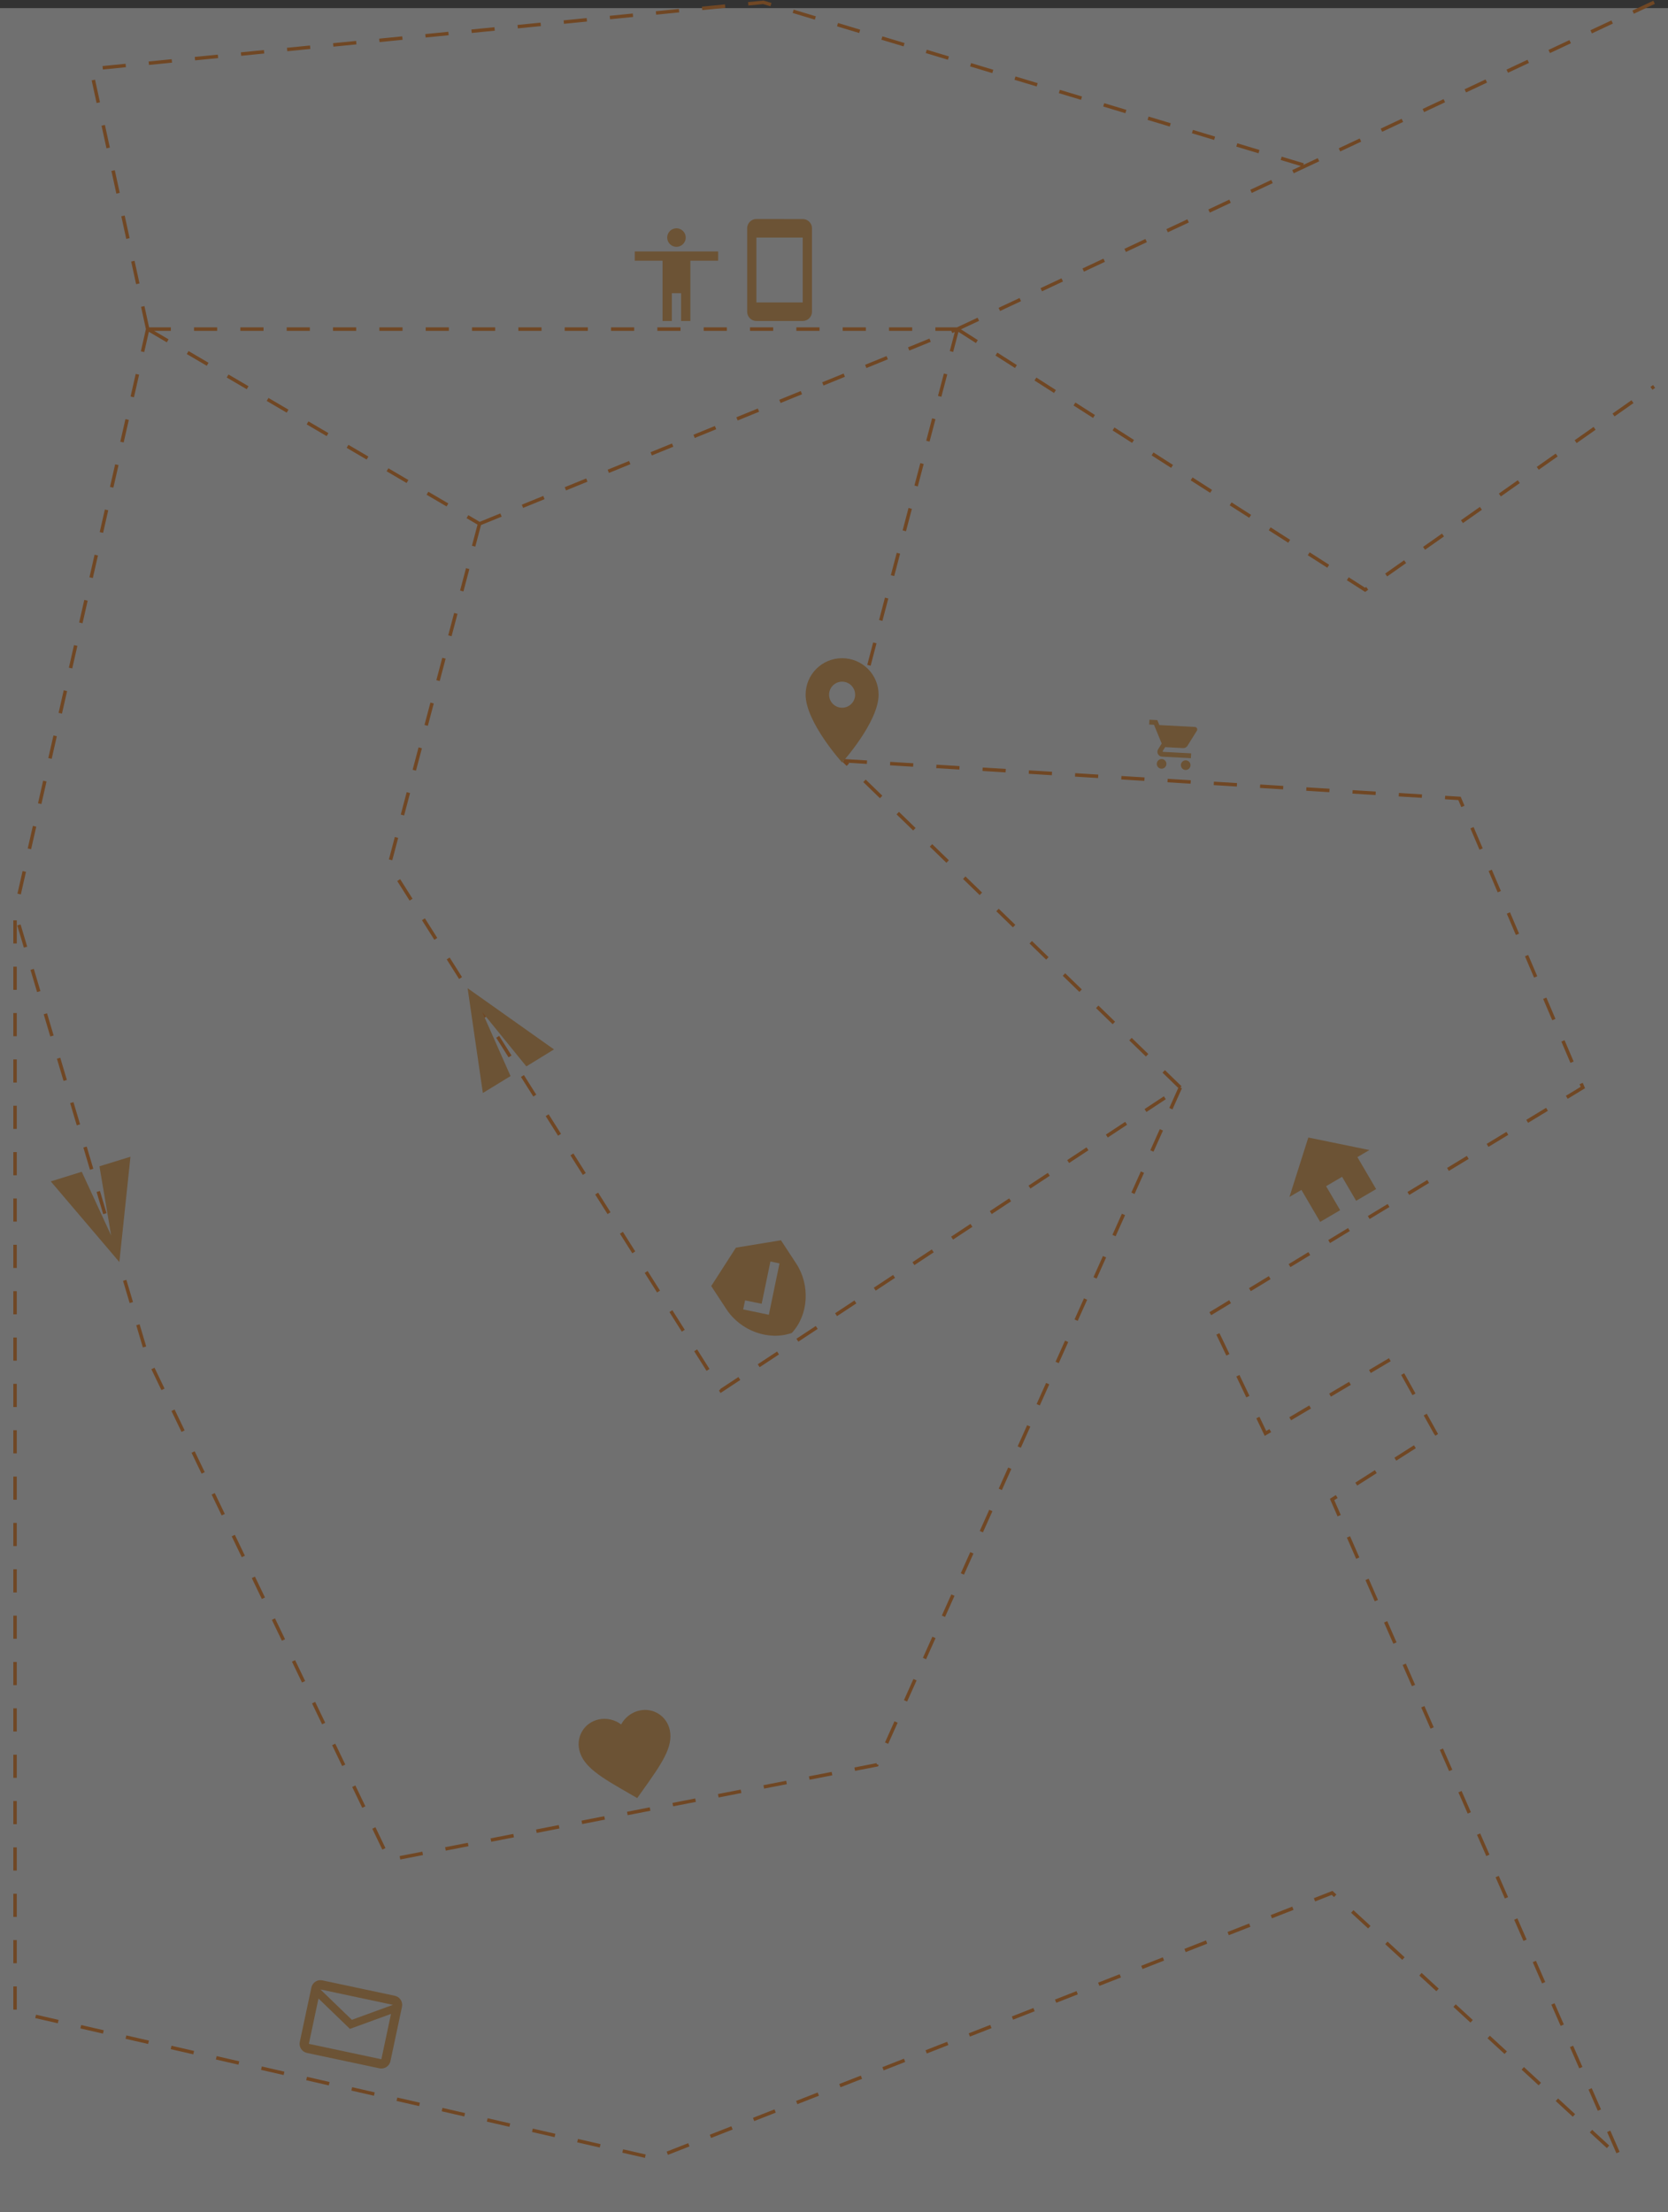 <svg width="1440" height="1909" viewBox="0 0 1440 1909" fill="none" xmlns="http://www.w3.org/2000/svg">
<rect x="0" y="0" width="1440" height="1909" fill="#333333" stroke="none"/>
<g opacity="0.3">
<rect y="7" width="1440" height="1902" fill="white"/>
<path d="M127.5 284L414 452M127.5 284H826.5M127.5 284L13 787M127.5 284L78.5 59.5L659 2L1127.25 143M414 452L826.5 284M414 452L336 746.5L622.5 1200L1019 938.5M826.5 284L1178.5 509L1428 333.5M826.5 284L728.5 656.5M826.5 284L1127.25 143M1019 938.5L728.5 656.5M1019 938.5L757 1523L336 1605L127.5 1171.5L13 787M728.5 656.5L1260 689L1366.5 938.5L1043.5 1134.5L1092.5 1237L1203 1171.5L1239.5 1237L1150 1294L1399 1862.5L1150 1633.5L565 1862.5L13 1736V787M1428 2L1127.25 143" stroke="#FF7500" stroke-width="3" stroke-dasharray="20 20"/>
<g clip-path="url(#clip0_1_797)">
<path d="M584 197C588.4 197 592 200.6 592 205C592 209.4 588.4 213 584 213C579.6 213 576 209.4 576 205C576 200.6 579.6 197 584 197ZM620 225H596V277H588V253H580V277H572V225H548V217H620V225Z" fill="#F29D38"/>
</g>
<g clip-path="url(#clip1_1_797)">
<path d="M550.101 1551.67L543.309 1547.75C519.2 1533.89 503.287 1524.75 500.064 1509.98C497.438 1497.94 504.832 1486.42 516.869 1483.79C523.669 1482.31 530.886 1484.05 536.237 1488.12C539.405 1482.19 545.241 1477.6 552.041 1476.12C564.078 1473.49 575.599 1480.89 578.225 1492.92C581.448 1507.7 570.787 1522.63 554.651 1545.31L550.101 1551.67Z" fill="#F29D38"/>
</g>
<g clip-path="url(#clip2_1_797)">
<path d="M1156.97 1044.34L1144.83 1023.63L1158.63 1015.54L1170.77 1036.24L1188.02 1026.13L1171.84 998.524L1182.19 992.455L1129.48 981.627L1113.18 1032.91L1123.53 1026.84L1139.71 1054.45L1156.97 1044.34Z" fill="#F29D38"/>
</g>
<g clip-path="url(#clip3_1_797)">
<path d="M727 568C709.585 568 695.5 582.085 695.5 599.5C695.5 623.125 727 658 727 658C727 658 758.5 623.125 758.5 599.5C758.5 582.085 744.415 568 727 568ZM727 610.75C720.79 610.75 715.75 605.71 715.75 599.5C715.75 593.29 720.79 588.25 727 588.25C733.21 588.25 738.25 593.29 738.25 599.5C738.25 605.71 733.21 610.75 727 610.75Z" fill="#F29D38"/>
</g>
<path d="M1003.04 655.031C1000.75 654.909 998.796 656.683 998.674 658.971C998.552 661.259 1000.3 663.23 1002.59 663.352C1004.88 663.474 1006.85 661.701 1006.97 659.413C1007.1 657.124 1005.32 655.152 1003.04 655.031ZM992.325 621.08L992.104 625.241L996.265 625.462L1002.91 641.651L999.834 646.598C999.47 647.163 999.246 647.84 999.207 648.568C999.085 650.856 1000.86 652.828 1003.15 652.95L1028.11 654.279L1028.33 650.119L1004.24 648.836C1003.95 648.82 1003.73 648.579 1003.75 648.288L1003.82 648.042L1005.88 644.75L1021.38 645.576C1022.94 645.659 1024.36 644.879 1025.13 643.627L1033.3 630.521C1033.48 630.239 1033.58 629.89 1033.6 629.536C1033.66 628.392 1032.78 627.406 1031.63 627.345L1000.86 625.707L999.128 621.442L992.325 621.08ZM1023.84 656.138C1021.55 656.016 1019.6 657.79 1019.48 660.079C1019.36 662.367 1021.11 664.338 1023.4 664.46C1025.68 664.582 1027.66 662.809 1027.78 660.52C1027.9 658.232 1026.13 656.26 1023.84 656.138Z" fill="#F29D38"/>
<g clip-path="url(#clip4_1_797)">
<path d="M635.321 1076.69L614.007 1109.82L627.179 1129.88C639.362 1148.44 663.596 1157.36 683.616 1150.25C698.104 1134.71 699.551 1108.93 687.367 1090.37L674.196 1070.3L635.321 1076.69ZM663.757 1134.58L641.601 1129.98L643.22 1122.17L657.544 1125.11L665.113 1088.61L672.945 1090.27L663.757 1134.58Z" fill="#F29D38"/>
</g>
<g clip-path="url(#clip5_1_797)">
<path d="M340.88 1722.28L278.278 1708.98C273.974 1708.06 269.743 1710.84 268.829 1715.15L258.813 1762.09C257.899 1766.39 260.672 1770.66 264.976 1771.58L327.578 1784.88C331.882 1785.79 336.152 1783.02 337.066 1778.72L347.043 1731.77C347.957 1727.46 345.184 1723.19 340.88 1722.28ZM329.241 1777.05L266.639 1763.75L274.952 1724.63L302.097 1750.84L337.555 1737.93L329.241 1777.05ZM303.76 1743.02L276.615 1716.8L339.218 1730.1L303.76 1743.02Z" fill="#F29D38"/>
</g>
<g clip-path="url(#clip6_1_797)">
<path d="M693 189.04L653 189C648.6 189 645.04 192.6 645.04 197V269C645.04 273.4 648.6 277 653 277H693C697.4 277 701 273.4 701 269V197C701 192.6 697.4 189.04 693 189.04ZM693 261H653V205H693V261Z" fill="#F29D38"/>
</g>
<path d="M43.84 1019.5L103.041 1089.08L112.625 998.227L85.864 1006.46L95.949 1066.15L70.578 1011.19L43.84 1019.5Z" fill="#F29D38"/>
<path d="M478.253 905.596L403.699 852.804L416.856 943.204L440.753 928.613L416.235 873.27L454.397 920.255L478.253 905.596Z" fill="#F29D38"/>
</g>
<defs>
<clipPath id="clip0_1_797">
<rect width="96" height="96" fill="white" transform="translate(536 189)"/>
</clipPath>
<clipPath id="clip1_1_797">
<rect width="96" height="96" fill="white" transform="translate(485 1478.46) rotate(-12.308)"/>
</clipPath>
<clipPath id="clip2_1_797">
<rect width="96" height="96" fill="white" transform="translate(1082 995.549) rotate(-30.379)"/>
</clipPath>
<clipPath id="clip3_1_797">
<rect width="108" height="108" fill="white" transform="translate(673 559)"/>
</clipPath>
<clipPath id="clip4_1_797">
<rect width="96" height="96" fill="white" transform="translate(593 1099.69) rotate(-33.285)"/>
</clipPath>
<clipPath id="clip5_1_797">
<rect width="96" height="96" fill="white" transform="translate(265.953 1690) rotate(11.996)"/>
</clipPath>
<clipPath id="clip6_1_797">
<rect width="96" height="96" fill="white" transform="translate(625 185)"/>
</clipPath>
</defs>
</svg>
